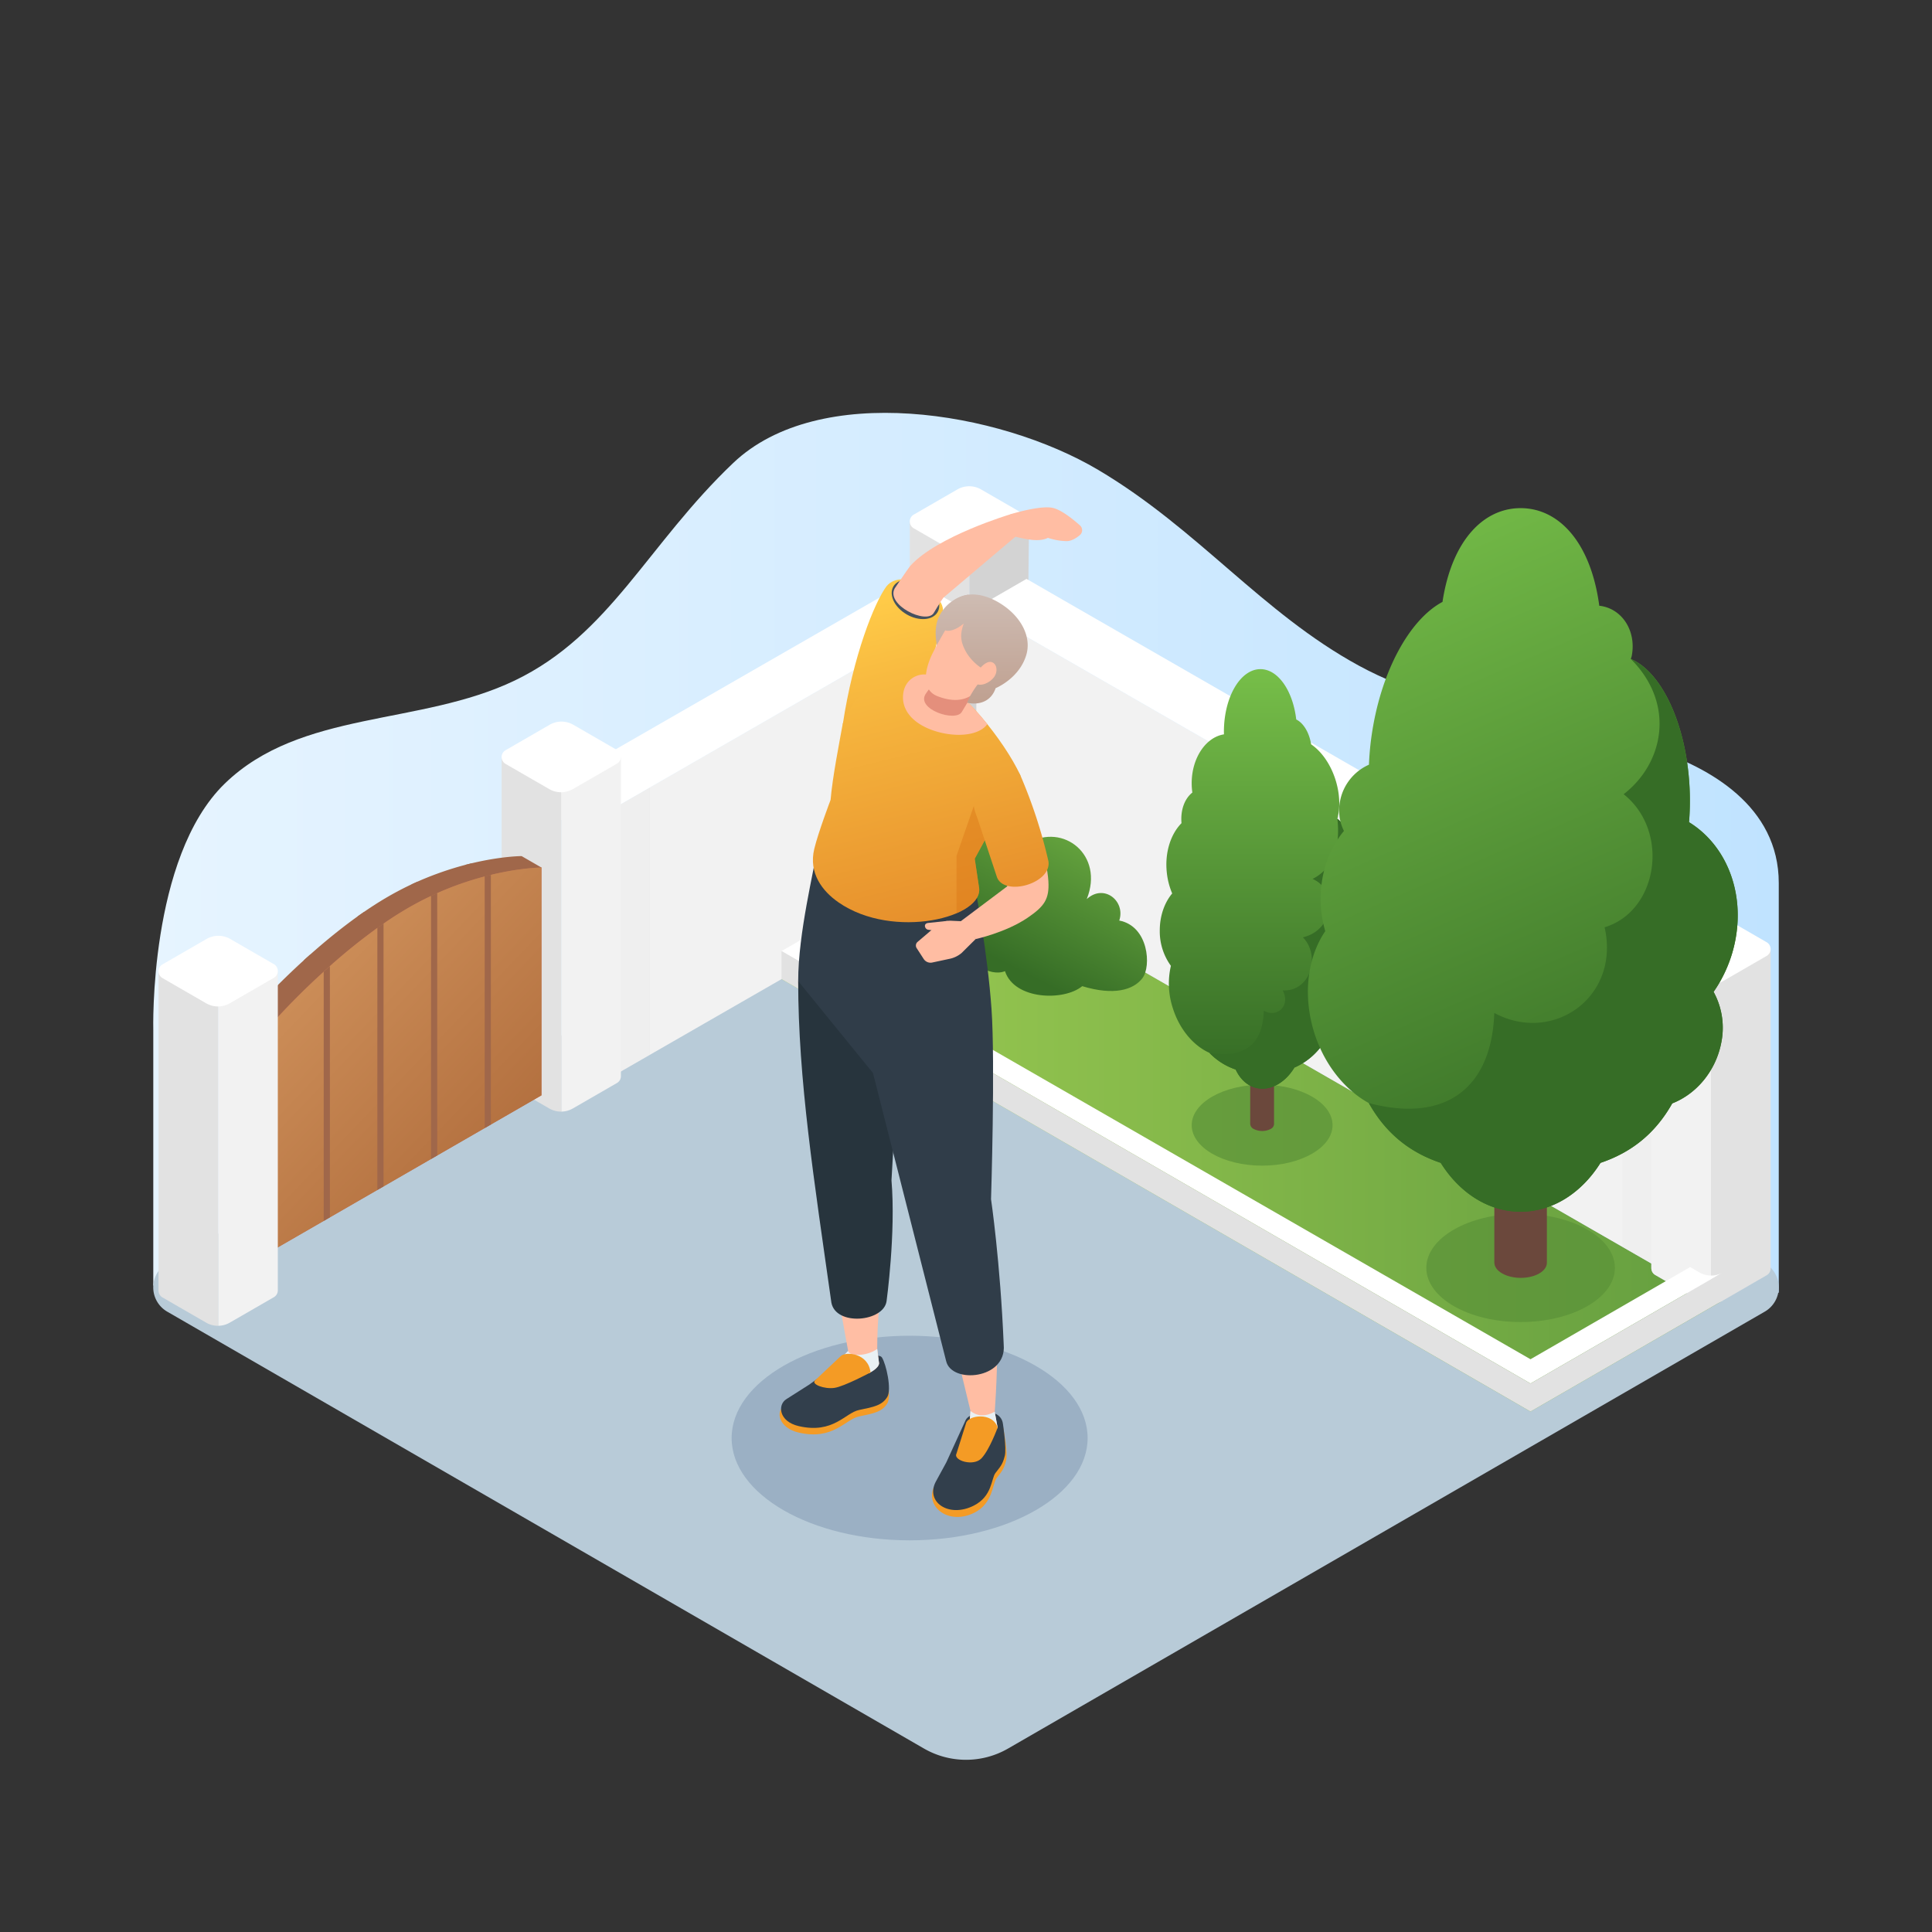 <svg id="Layer_1" data-name="Layer 1" xmlns="http://www.w3.org/2000/svg" xmlns:xlink="http://www.w3.org/1999/xlink" viewBox="0 0 1000 1000">
  <rect x="0" y="0" width="1000" height="1000" fill="#333333" stroke="none"/>
  <defs>
    <style>
      .cls-1 {
        fill: url(#linear-gradient);
      }

      .cls-2 {
        fill: #b8cbd8;
      }

      .cls-3 {
        fill: url(#linear-gradient-2);
      }

      .cls-4, .cls-8 {
        fill: #e2e2e2;
      }

      .cls-5 {
        fill: #d3d3d3;
      }

      .cls-6 {
        fill: #fff;
      }

      .cls-7 {
        fill: #f2f2f2;
      }

      .cls-8 {
        opacity: 0.2;
      }

      .cls-9 {
        fill: #a55444;
      }

      .cls-10 {
        fill: #a0674a;
      }

      .cls-11 {
        fill: #c16c56;
      }

      .cls-12 {
        fill: url(#linear-gradient-3);
      }

      .cls-13 {
        fill: url(#linear-gradient-4);
      }

      .cls-14 {
        opacity: 0.7;
      }

      .cls-15 {
        fill: #5a9137;
      }

      .cls-16 {
        fill: #6b483c;
      }

      .cls-17 {
        fill: url(#linear-gradient-5);
      }

      .cls-18 {
        fill: #366d26;
      }

      .cls-19 {
        fill: #9bb0c4;
      }

      .cls-20 {
        fill: #f49b25;
      }

      .cls-21 {
        fill: #323f4c;
      }

      .cls-22 {
        fill: #ffbea4;
      }

      .cls-23 {
        fill: #e9f1f4;
      }

      .cls-24 {
        fill: #27343d;
      }

      .cls-25 {
        fill: #ffbda3;
      }

      .cls-26 {
        fill: #303d49;
      }

      .cls-27 {
        fill: url(#linear-gradient-6);
      }

      .cls-28 {
        fill: #455260;
      }

      .cls-29 {
        fill: url(#linear-gradient-7);
      }

      .cls-30 {
        fill: #dd7b19;
        opacity: 0.5;
      }

      .cls-31 {
        fill: #e48f7c;
      }

      .cls-32 {
        fill: url(#linear-gradient-8);
      }

      .cls-33 {
        fill: url(#linear-gradient-9);
      }

      .cls-34 {
        fill: url(#linear-gradient-10);
      }

      .cls-35 {
        fill: url(#linear-gradient-11);
      }
    </style>
    <linearGradient id="linear-gradient" x1="79.314" y1="441.396" x2="920.686" y2="441.396" gradientUnits="userSpaceOnUse">
      <stop offset="0" stop-color="#e6f4ff"/>
      <stop offset="1" stop-color="#c0e3ff"/>
    </linearGradient>
    <linearGradient id="linear-gradient-2" x1="404.519" y1="591.769" x2="891.728" y2="591.769" gradientUnits="userSpaceOnUse">
      <stop offset="0" stop-color="#9dcc52"/>
      <stop offset="1" stop-color="#649e3f"/>
    </linearGradient>
    <linearGradient id="linear-gradient-3" x1="58.855" y1="403.043" x2="259.536" y2="594.532" gradientUnits="userSpaceOnUse">
      <stop offset="0" stop-color="#e6ac72"/>
      <stop offset="1" stop-color="#b3703f"/>
    </linearGradient>
    <linearGradient id="linear-gradient-4" x1="9780.892" y1="428.167" x2="9816.62" y2="498.453" gradientTransform="matrix(-1, 0, 0, 1, 10336.426, 0)" gradientUnits="userSpaceOnUse">
      <stop offset="0" stop-color="#67a63f"/>
      <stop offset="1" stop-color="#366d26"/>
    </linearGradient>
    <linearGradient id="linear-gradient-5" x1="653.275" y1="344.826" x2="653.275" y2="552.057" gradientUnits="userSpaceOnUse">
      <stop offset="0" stop-color="#77bf49"/>
      <stop offset="1" stop-color="#366d26"/>
    </linearGradient>
    <linearGradient id="linear-gradient-6" x1="453.502" y1="310.343" x2="488.782" y2="452.083" gradientUnits="userSpaceOnUse">
      <stop offset="0" stop-color="#ffcb48"/>
      <stop offset="1" stop-color="#e68e2b"/>
    </linearGradient>
    <linearGradient id="linear-gradient-7" x1="444.056" y1="302.415" x2="488.355" y2="480.386" xlink:href="#linear-gradient-6"/>
    <linearGradient id="linear-gradient-8" x1="490.317" y1="298.795" x2="531.649" y2="464.848" xlink:href="#linear-gradient-6"/>
    <linearGradient id="linear-gradient-9" x1="492.776" y1="307.177" x2="492.947" y2="364.538" gradientUnits="userSpaceOnUse">
      <stop offset="0" stop-color="#cebcb3"/>
      <stop offset="1" stop-color="#bfa090"/>
    </linearGradient>
    <linearGradient id="linear-gradient-10" x1="510.013" y1="307.125" x2="510.183" y2="364.487" xlink:href="#linear-gradient-9"/>
    <linearGradient id="linear-gradient-11" x1="690.965" y1="263.346" x2="839.279" y2="603.102" xlink:href="#linear-gradient-5"/>
  </defs>
  <path class="cls-1" d="M79.343,533.236S76.916,443.922,116.272,405.648s101.191-29.834,150.323-53.496,68.673-70.454,112.941-112.541,137.159-27.051,188.888,3.597,84.585,73.863,134.861,101.302,124.531,34.15,152.897,43.406,64.503,29.242,64.503,69.114V669.097l-841.343-3.677Z"/>
  <g>
    <path class="cls-2" d="M86.573,678.919l391.659,226.114a43.556,43.556,0,0,0,43.556-.001l391.639-226.118a14.519,14.519,0,0,0,0-25.147L521.771,427.633a43.556,43.556,0,0,0-43.559.001L86.573,653.773A14.519,14.519,0,0,0,86.573,678.919Z"/>
    <path class="cls-3" d="M891.728,673.164l-99.543,57.458L404.519,506.781l93.464-53.737v-.127a12.318,12.318,0,0,0,3.793.635,11.994,11.994,0,0,0,3.575-.508L854.724,653.981v2.486h.018a3.991,3.991,0,0,0,2.033,3.466l22.812,13.176a12.274,12.274,0,0,0,12.141.054Z"/>
    <g>
      <g>
        <g>
          <path class="cls-4" d="M470.905,269.971V435.268h.007a4.036,4.036,0,0,0,2.036,3.472l22.815,13.174a12.184,12.184,0,0,0,6.019,1.634V269.971Z"/>
          <path class="cls-5" d="M501.781,269.971V453.548a12.261,12.261,0,0,0,6.236-1.634L532.244,305.195l.406-35.223Z"/>
          <path class="cls-6" d="M472.949,273.445l22.811,13.17a12.255,12.255,0,0,0,12.255,0l22.592-13.044a4.085,4.085,0,0,0,0-7.075l-22.811-13.17a12.255,12.255,0,0,0-12.255,0L472.949,266.369A4.085,4.085,0,0,0,472.949,273.445Z"/>
        </g>
        <g>
          <polygon class="cls-7" points="877.224 528.55 505.354 314.632 505.354 453.047 858.67 656.243 877.224 528.55"/>
          <polygon class="cls-8" points="839.743 645.329 858.67 656.243 866.594 595.508 866.594 522.419 839.743 506.934 839.743 645.329"/>
          <path class="cls-6" d="M505.358,314.628,877.226,528.549l25.925-14.963c-.398-.277-.814-.537-1.247-.788L551.381,311.199,531.335,299.63Z"/>
        </g>
        <g>
          <path class="cls-7" d="M854.728,491.173V656.47h.007a4.036,4.036,0,0,0,2.036,3.472l22.815,13.174a12.184,12.184,0,0,0,6.019,1.634V491.173Z"/>
          <path class="cls-4" d="M885.604,491.173V674.75a12.261,12.261,0,0,0,6.236-1.634l22.59-13.045a4.039,4.039,0,0,0,2.036-3.602h.007V491.173Z"/>
          <path class="cls-6" d="M856.772,494.647l22.811,13.17a12.255,12.255,0,0,0,12.255,0l22.592-13.044a4.085,4.085,0,0,0,0-7.075l-22.811-13.17a12.255,12.255,0,0,0-12.255,0L856.772,487.571A4.085,4.085,0,0,0,856.772,494.647Z"/>
        </g>
      </g>
      <g>
        <g>
          <polygon class="cls-7" points="298.885 429.163 497.984 314.632 497.984 453.047 317.44 556.857 298.885 429.163"/>
          <polygon class="cls-8" points="336.366 545.943 317.44 556.857 309.516 496.122 309.516 423.033 336.366 407.548 336.366 545.943"/>
          <path class="cls-6" d="M472.003,299.63l-20.046,11.569-177.752,102.213c-.433.251-.849.511-1.247.788l25.925,14.963L497.98,314.628Z"/>
        </g>
        <g>
          <path class="cls-7" d="M321.382,391.787V557.084h-.007a4.036,4.036,0,0,1-2.036,3.472L296.524,573.73a12.184,12.184,0,0,1-6.019,1.634V391.787Z"/>
          <path class="cls-4" d="M290.506,391.787V575.364a12.261,12.261,0,0,1-6.236-1.634l-22.59-13.045a4.039,4.039,0,0,1-2.036-3.602h-.007V391.787Z"/>
          <path class="cls-6" d="M319.337,395.26l-22.811,13.17a12.255,12.255,0,0,1-12.255,0l-22.592-13.044a4.085,4.085,0,0,1,0-7.075l22.811-13.17a12.255,12.255,0,0,1,12.255,0l22.592,13.044A4.085,4.085,0,0,1,319.337,395.26Z"/>
        </g>
      </g>
    </g>
    <g>
      <polygon class="cls-9" points="198.1 569.125 141.358 647.033 131.094 641.111 131.094 523.224 198.1 569.125"/>
      <path class="cls-10" d="M280.253,449.035,257.796,479.857l-59.695,89.269-67.006-45.902s33.455-37.988,69.448-58.945a159.864,159.864,0,0,1,26.304-12.258c24.581-8.906,43.144-8.906,43.144-8.906Z"/>
      <path class="cls-10" d="M170.743,500.064l-3.192,2.889-10.279-5.938c1.053-.942,2.123-1.915,3.224-2.873Z"/>
      <path class="cls-11" d="M141.363,529.146V647.036l138.897-80.094V449.043s-33.111,0-69.448,21.16C174.815,491.163,141.363,529.146,141.363,529.146Z"/>
      <path class="cls-12" d="M280.253,449.035V566.939l-26.177,15.099-3.192,1.836L226.304,598.047l-3.192,1.836-24.596,14.19-3.192,1.835-24.58,14.174-3.192,1.852-26.193,15.099V529.145a368.346,368.346,0,0,1,26.193-26.193c1.037-.958,2.107-1.915,3.192-2.889a301.817,301.817,0,0,1,24.58-19.776c1.054-.766,2.123-1.516,3.192-2.235,4.038-2.793,8.14-5.443,12.29-7.853,4.166-2.426,8.284-4.565,12.306-6.464,1.069-.511,2.139-.99,3.192-1.468a160.084,160.084,0,0,1,24.58-8.635c1.085-.303,2.155-.559,3.192-.814C269.751,449.035,280.253,449.035,280.253,449.035Z"/>
      <path class="cls-10" d="M170.743,500.064v130.018l-3.192,1.852V502.953C168.588,501.995,169.657,501.037,170.743,500.064Z"/>
      <path class="cls-10" d="M198.515,478.053l-3.192,2.235-10.263-5.922c1.054-.75,2.107-1.5,3.176-2.235Z"/>
      <path class="cls-10" d="M226.304,462.267l-3.192,1.468-10.247-5.922c1.085-.511,2.155-1.005,3.208-1.452Z"/>
      <path class="cls-10" d="M198.515,478.053V614.073l-3.192,1.835V480.288C196.376,479.522,197.446,478.771,198.515,478.053Z"/>
      <path class="cls-10" d="M226.304,462.267V598.047l-3.192,1.836V463.736C224.181,463.225,225.25,462.746,226.304,462.267Z"/>
      <path class="cls-10" d="M254.077,452.818v129.22l-3.192,1.836V453.632C251.97,453.329,253.039,453.074,254.077,452.818Z"/>
      <path class="cls-10" d="M254.077,452.818l-3.192.814-10.263-5.922c1.101-.287,2.171-.559,3.224-.798Z"/>
    </g>
    <g>
      <path class="cls-7" d="M143.801,502.65V667.947h-.007a4.036,4.036,0,0,1-2.036,3.472l-22.815,13.174a12.184,12.184,0,0,1-6.019,1.634V502.65Z"/>
      <path class="cls-4" d="M112.925,502.65V686.227a12.261,12.261,0,0,1-6.236-1.634l-22.59-13.045a4.039,4.039,0,0,1-2.036-3.602h-.007V502.65Z"/>
      <path class="cls-6" d="M141.756,506.124l-22.811,13.17a12.255,12.255,0,0,1-12.255,0L84.098,506.25a4.085,4.085,0,0,1,0-7.075l22.811-13.17a12.255,12.255,0,0,1,12.255,0l22.592,13.044A4.085,4.085,0,0,1,141.756,506.124Z"/>
    </g>
    <path class="cls-6" d="M891.728,658.646,792.185,716.103,404.519,492.262l10.236-5.88L792.185,703.544,874.814,655.833l4.773,2.759a12.274,12.274,0,0,0,12.141.054Z"/>
    <polygon class="cls-4" points="792.185 716.103 404.519 492.262 404.519 506.781 792.185 730.622 891.728 673.164 891.728 658.646 792.185 716.103"/>
  </g>
  <path class="cls-13" d="M591.315,506.304c-4.684,6.09-14.744,9.123-31.162,4.127-9.458,7.852-35.135,7.11-39.972-7.763-8.119,3.301-20.522-5.532-17.075-11.786-14.867,4.129-27.269-7.665-23.218-16.845-24.484-11.431-9.762-33.782,3.176-32.131-1.425-13.781,11.019-20.923,21.191-13.227,6.826-11.711,28.106-8.03,28.008,7.658,17.987-10.491,39.401,6.105,30.237,29.034,8.94-8.185,20.183,1.05,16.827,11.103C594.574,479.378,596,500.215,591.315,506.304Z"/>
  <g class="cls-14">
    <ellipse class="cls-15" cx="653.275" cy="582.388" rx="36.45" ry="20.948"/>
  </g>
  <g class="cls-14">
    <ellipse class="cls-15" cx="787.065" cy="656.243" rx="48.801" ry="28.046"/>
  </g>
  <g>
    <path class="cls-16" d="M659.443,581.838V506.722h-12.337V581.862h.006a3.107,3.107,0,0,0,1.815,2.491,9.643,9.643,0,0,0,8.725.016A3.027,3.027,0,0,0,659.443,581.838Z"/>
    <path class="cls-17" d="M600.299,481.591c0-7.635,2.491-14.474,6.431-19.148a37.158,37.158,0,0,1-2.777-10.677c-1.163-10.432,1.98-20.006,7.594-25.701-.592-6.635,1.531-12.636,5.614-15.841a33.7,33.7,0,0,1-.347-4.818c0-13.065,7.308-23.844,16.719-25.313-.02-.429-.041-.837-.041-1.266,0-17.944,8.472-32.479,18.903-32.479,9.166,0,16.801,11.207,18.536,26.048,3.777,1.878,6.716,6.757,7.717,12.881,5.308,3.593,10.064,10.207,12.657,18.495,2.246,7.227,2.429,14.351.919,20.026,3.613,2.613,6.083,7.778,6.083,13.698a19.334,19.334,0,0,1-2.307,9.309v.02c8.308,4.593,12.371,17.495,9.145,31.091a38.55,38.55,0,0,1-6.206,13.739c5.165,6.839,6.104,18.026,1.654,28.702a33.619,33.619,0,0,1-13.126,15.882c-4.695,8.186-10.697,13.392-17.495,16.331-4.757,7.839-12.432,12.289-19.72,10.554-4.756-1.123-8.431-4.695-10.656-9.533a34.055,34.055,0,0,1-13.636-8.656c-8.186-3.675-15.474-12.105-18.944-23.231a40.673,40.673,0,0,1-.959-21.802A30.31,30.31,0,0,1,600.299,481.591Z"/>
    <path class="cls-18" d="M705.145,477.919a38.435,38.435,0,0,1-6.202,13.736c5.168,6.845,6.11,18.032,1.654,28.69a33.557,33.557,0,0,1-13.139,15.896c-4.686,8.178-10.681,13.392-17.481,16.332-4.755,7.833-12.427,12.289-19.732,10.544-4.755-1.126-8.43-4.686-10.658-9.533a33.793,33.793,0,0,1-13.622-8.66c17.364,2.788,27.642-3.357,28.162-21.799,6.69,3.857,14.021-2.204,9.818-10.512,14.369.782,19.745-17.985,10.419-27.458,15.777-3.625,18.709-24.152,5.03-30.232,9.889-4.949,14.608-15.523,12.818-31.123,3.629,2.619,6.087,7.787,6.087,13.691a19.451,19.451,0,0,1-2.297,9.326c6.386,3.514,10.245,11.945,10.245,21.822A39.931,39.931,0,0,1,705.145,477.919Z"/>
  </g>
  <ellipse class="cls-19" cx="470.819" cy="744.325" rx="92.128" ry="52.947"/>
  <g>
    <g>
      <path class="cls-20" d="M456.481,705.964c2.199,3.449,5.147,16.577,2.759,20.459-2.677,4.352-6.871,5.135-14.59,6.728-7.204,1.486-13.271,12.52-31.276,8.337-10.228-2.376-12.106-10.863-7.412-13.801l12.949-7.71,15.39-11.159S454.282,702.515,456.481,705.964Z"/>
      <path class="cls-21" d="M456.481,702.618c2.199,3.449,5.147,16.577,2.759,20.459-2.677,4.352-6.871,5.135-14.59,6.728-7.204,1.486-13.271,12.52-31.276,8.337-10.228-2.376-11.04-11.012-6.346-13.95l11.883-7.561,15.39-11.159S454.282,699.169,456.481,702.618Z"/>
      <path class="cls-22" d="M413.139,507.81c.474,56.109,25.859,191.433,25.859,191.433l-7.579,7.757c.436,5.794,18.3,3.771,18.3,3.771s5.158-2.505,5.273-5.122l-.944-7.433c-.154-29.385,7.384-60.872,3.593-84.814l3.791-89.265Z"/>
      <path class="cls-23" d="M433.641,704.726l3.161,5.91c5.401.984,12.918.135,12.918.135s5.158-2.505,5.273-5.122l-.944-7.433c-5.505,3.941-14.41,3.909-15.05,1.026Z"/>
      <path class="cls-20" d="M421.78,714.553l13.459-12.681c2.748-2.47,14.219-1.478,15.347,8.491,0,0-13.55,7.256-18.688,8.003S419.867,716.554,421.78,714.553Z"/>
      <path class="cls-24" d="M413.139,507.809c0,50.922,8.137,102.567,17.191,166.482,2.383,12.228,27.021,9.93,28.553-.793,0,0,4.851-35.362,2.549-62.553l4.928-86.426Z"/>
      <path class="cls-20" d="M519.588,740.828s2.136,11.185,1.18,15.12c-1.192,4.909-2.789,6.236-4.957,9.197s-1.861,12.951-11.415,17.794c-13.058,6.619-25.292-2.626-21.174-12.938l7.048-12.179,9.505-19.2C502.213,733.876,519.058,731.516,519.588,740.828Z"/>
      <path class="cls-21" d="M519.139,737.136s1.912,12.434.957,16.369c-1.192,4.909-2.732,6.026-4.901,8.987s-1.598,11.965-11.152,16.807c-13.058,6.619-25.218-2.015-19.648-12.443l5.406-9.914,9.975-21.797C502.001,730.147,518.08,727.698,519.139,737.136Z"/>
      <path class="cls-25" d="M472.811,608.233l29.52,122.073-.618,7.706-1.911,6.313h12.24l4.325-5.387-1.504-8.213s4.864-59.904-3.704-98.508L509.21,608.233Z"/>
      <path class="cls-23" d="M514.862,730.726c-4.669,2.531-8.869,2.517-12.532-.419l-.618,7.706-1.318,4.353,5.894,1.96h5.753l4.325-5.386Z"/>
      <path class="cls-20" d="M495.037,752.473c-1.717,3.425,8.842,6.796,13.013,2.317s8.317-15.851,8.317-15.851c-2.491-8.321-15.551-6.421-16.372-2.182Z"/>
      <path class="cls-26" d="M513.203,522.221c-2.043-28.936-8.223-61.404-8.223-61.404l-81.968-22.085c-1.451,11.383-9.872,43.915-9.872,69.078l38.723,47.603,37.864,149.093c2.783,11.903,31.355,9.463,29.796-8.412-1.787-43.149-6.564-75.397-6.564-75.397S515.182,550.255,513.203,522.221Z"/>
      <path class="cls-27" d="M458.884,303.413c-6.17,8.17-17.351,35.974-22.681,71.66l44.437-24.085s6.049-25.093,7.398-34.255S467.352,293.2,458.884,303.413Z"/>
      <ellipse class="cls-28" cx="473.847" cy="310.193" rx="9.047" ry="13.225" transform="translate(-31.712 565.46) rotate(-60)"/>
      <path class="cls-25" d="M488.288,309.37l37.257-31.548s5.518-13.588-2.311-11.701c0,0-38.25,11.342-52.199,26.909-.998,1.196-7.938,11.532-7.938,11.532-4.66,8.553,16.354,18.796,20.17,12.766C483.267,317.327,487.381,310.456,488.288,309.37Z"/>
      <path class="cls-25" d="M544.895,262.875c-6.547-1.431-21.661,3.245-21.661,3.245-2.845,1.563-2.123,11.269,2.746,11.773,5.298,1.277,11.944,2.764,16.425.502a33.048,33.048,0,0,0,9.651,1.699c2.561,0,5.064-1.593,6.86-3.103a3.34,3.34,0,0,0,.069-5.057C555.542,268.87,549.378,263.855,544.895,262.875Z"/>
      <path class="cls-29" d="M513.203,428.519l-.352-.6,15.341-26.499c-8.482-18.395-30.964-45.678-44.135-50.946-21.497-8.598-40.702,5.101-47.854,24.125-1.794,9.959-5.305,27.696-6.298,39.43,0,0-6.297,16.54-8.426,25.298-3.071,12.639,4.215,21.97,12.543,27.745,28.39,19.688,75.989,7.723,72.67-8.092l-2.17-14.503h0Z"/>
      <path class="cls-25" d="M511.033,374.838c-9.167-11.427-19.551-21.395-26.977-24.364q-1.115-.446-2.221-.811a10.849,10.849,0,0,0-13.944,7.452c-1.398,5.372-.034,11.141,5.673,15.873C483.543,381.262,504.732,383.468,511.033,374.838Z"/>
      <path class="cls-30" d="M504.969,414.479,495.096,442.992v29.723c7.933-3.395,12.728-8.341,11.596-13.735l-2.17-14.503,8.681-15.957-.352-.6.373-.644Z"/>
      <path class="cls-31" d="M479.309,358.895c-5.842,8.089,15.604,15.216,18.587,9.486l8.454-14.124-17.248-9.205Z"/>
      <g>
        <g>
          <path class="cls-25" d="M504.98,486.071l-5.665-9.171-7.133-.326a11.062,11.062,0,0,0-7.79,2.893l-9.525,8.114a2.469,2.469,0,0,0-.406,3.165l3.639,5.615a4.236,4.236,0,0,0,4.32,1.863l8.79-1.881a14.047,14.047,0,0,0,6.479-3.044Z"/>
          <path class="cls-25" d="M490.552,476.646l-10.166,1.069c-2.689.314-1.715,3.45.203,3.538l3.62.529Z"/>
        </g>
        <path class="cls-25" d="M542.638,456.017c-.648-10.392-6.201-30.429-15.797-52.094-9.192-18.085-25.12-.596-16.766,18.894l11.319,35.915-24.255,18.213,7.841,9.127s15.793-3.437,26.968-11.084C540.443,469.173,543.229,465.491,542.638,456.017Z"/>
        <path class="cls-32" d="M542.638,445.625a258.467,258.467,0,0,0-14.446-44.205c-9.192-18.085-30.88,1.865-22.526,21.354l10.382,31.316C520.035,464.252,544.671,457.179,542.638,445.625Z"/>
      </g>
    </g>
    <g>
      <path class="cls-33" d="M501.314,307.778a20.43,20.43,0,0,0-15.26,11.329c-3.597,7.212-.541,17.535-.541,17.535l14.437-21.755Z"/>
      <path class="cls-25" d="M485.331,360.385c9.529,3.653,16.896,2.16,22.587-5.288l12.277-16.121c5.134-6.365,3.388-16.845-4.506-22.15-6.899-4.636-17.85-3.721-22.99,3.918a186.12,186.12,0,0,0-10.148,17.705C478.619,346.643,476.671,357.066,485.331,360.385Z"/>
      <path class="cls-34" d="M489.237,326.212c1.444.788,5.362.127,9.616-3.504-1.978,5.426-2.035,9.33,1.571,15.406a26.198,26.198,0,0,0,8.71,8.383l-1.763.986,1.46,3.16c-3.551,4.427-6.742,8.831-8.186,13.125,6.441,1.331,12.404-.849,14.701-7.587,0,0,12.306-4.945,15.895-17.323,2.623-9.048-2.449-19.105-12.232-25.706-7.927-5.349-18.24-8.153-25.993-1.835S489.237,326.212,489.237,326.212Z"/>
      <path class="cls-25" d="M504.91,353.728c2.71,1.868,7.6-.344,9.72-3.419s1.241-7.499-2.044-7.718C508.464,342.316,502.2,351.86,504.91,353.728Z"/>
    </g>
  </g>
  <g>
    <path class="cls-16" d="M800.664,653.556V487.949H773.465V653.609h.012c.041,1.987,1.369,3.971,4.002,5.492,5.329,3.076,13.941,3.092,19.236.035C799.377,657.599,800.69,655.577,800.664,653.556Z"/>
    <path class="cls-35" d="M874.232,425.549a135.094,135.094,0,0,0,.295-18.032c-1.695-32.886-14.588-59.796-30.403-66.415.143-.553.36-1.07.468-1.638,2.464-12.836-4.927-24.431-16.509-25.898-.098-.012-.194.007-.292-.004C823.413,280.714,806.864,263.012,787.065,263.012c-19.387,0-35.652,16.983-40.433,48.529-17.257,9.197-32.361,36.695-36.917,70.791-.611,4.573-.96,9.059-1.156,13.473A25.905,25.905,0,0,0,693.582,414.771a23.856,23.856,0,0,0,2.036,15.327c-7.413,8.84-12.06,21.306-12.06,35.16a59.461,59.461,0,0,0,2.4,16.705c-7.71,11.332-10.974,27.292-7.771,44.298,3.791,20.128,15.693,36.622,30.316,44.693,9.212,16.449,22.064,25.842,37.227,30.951,9.632,15.38,24.548,25.292,41.335,25.292s31.703-9.912,41.336-25.292c15.119-5.095,27.945-14.448,37.151-30.812,12.365-4.774,22.508-16.567,25.348-31.356a38.667,38.667,0,0,0-3.937-26.343A70.555,70.555,0,0,0,898.213,486.638C903.161,460.863,892.923,437.044,874.232,425.549Z"/>
    <path class="cls-18" d="M898.2,486.659a69.314,69.314,0,0,1-11.265,26.714,38.659,38.659,0,0,1,3.99,26.393c-2.896,14.741-13.003,26.522-25.362,31.349-9.205,16.351-22.015,25.685-37.143,30.77-9.656,15.385-24.591,25.298-41.327,25.298-16.802,0-31.736-9.913-41.392-25.298-15.127-5.085-28.002-14.484-37.208-30.963,38.22,10.255,63.524-6.352,64.952-46.606,30.524,16.319,65.307-8.334,57.099-44.353,27.657-8.357,33.957-49.72,9.849-68.879,20.811-16.025,26.984-46.721,3.733-69.973,15.836,6.631,28.711,33.538,30.385,66.433a139.494,139.494,0,0,1-.258,18.024C892.921,437.028,903.157,460.846,898.2,486.659Z"/>
  </g>
</svg>
